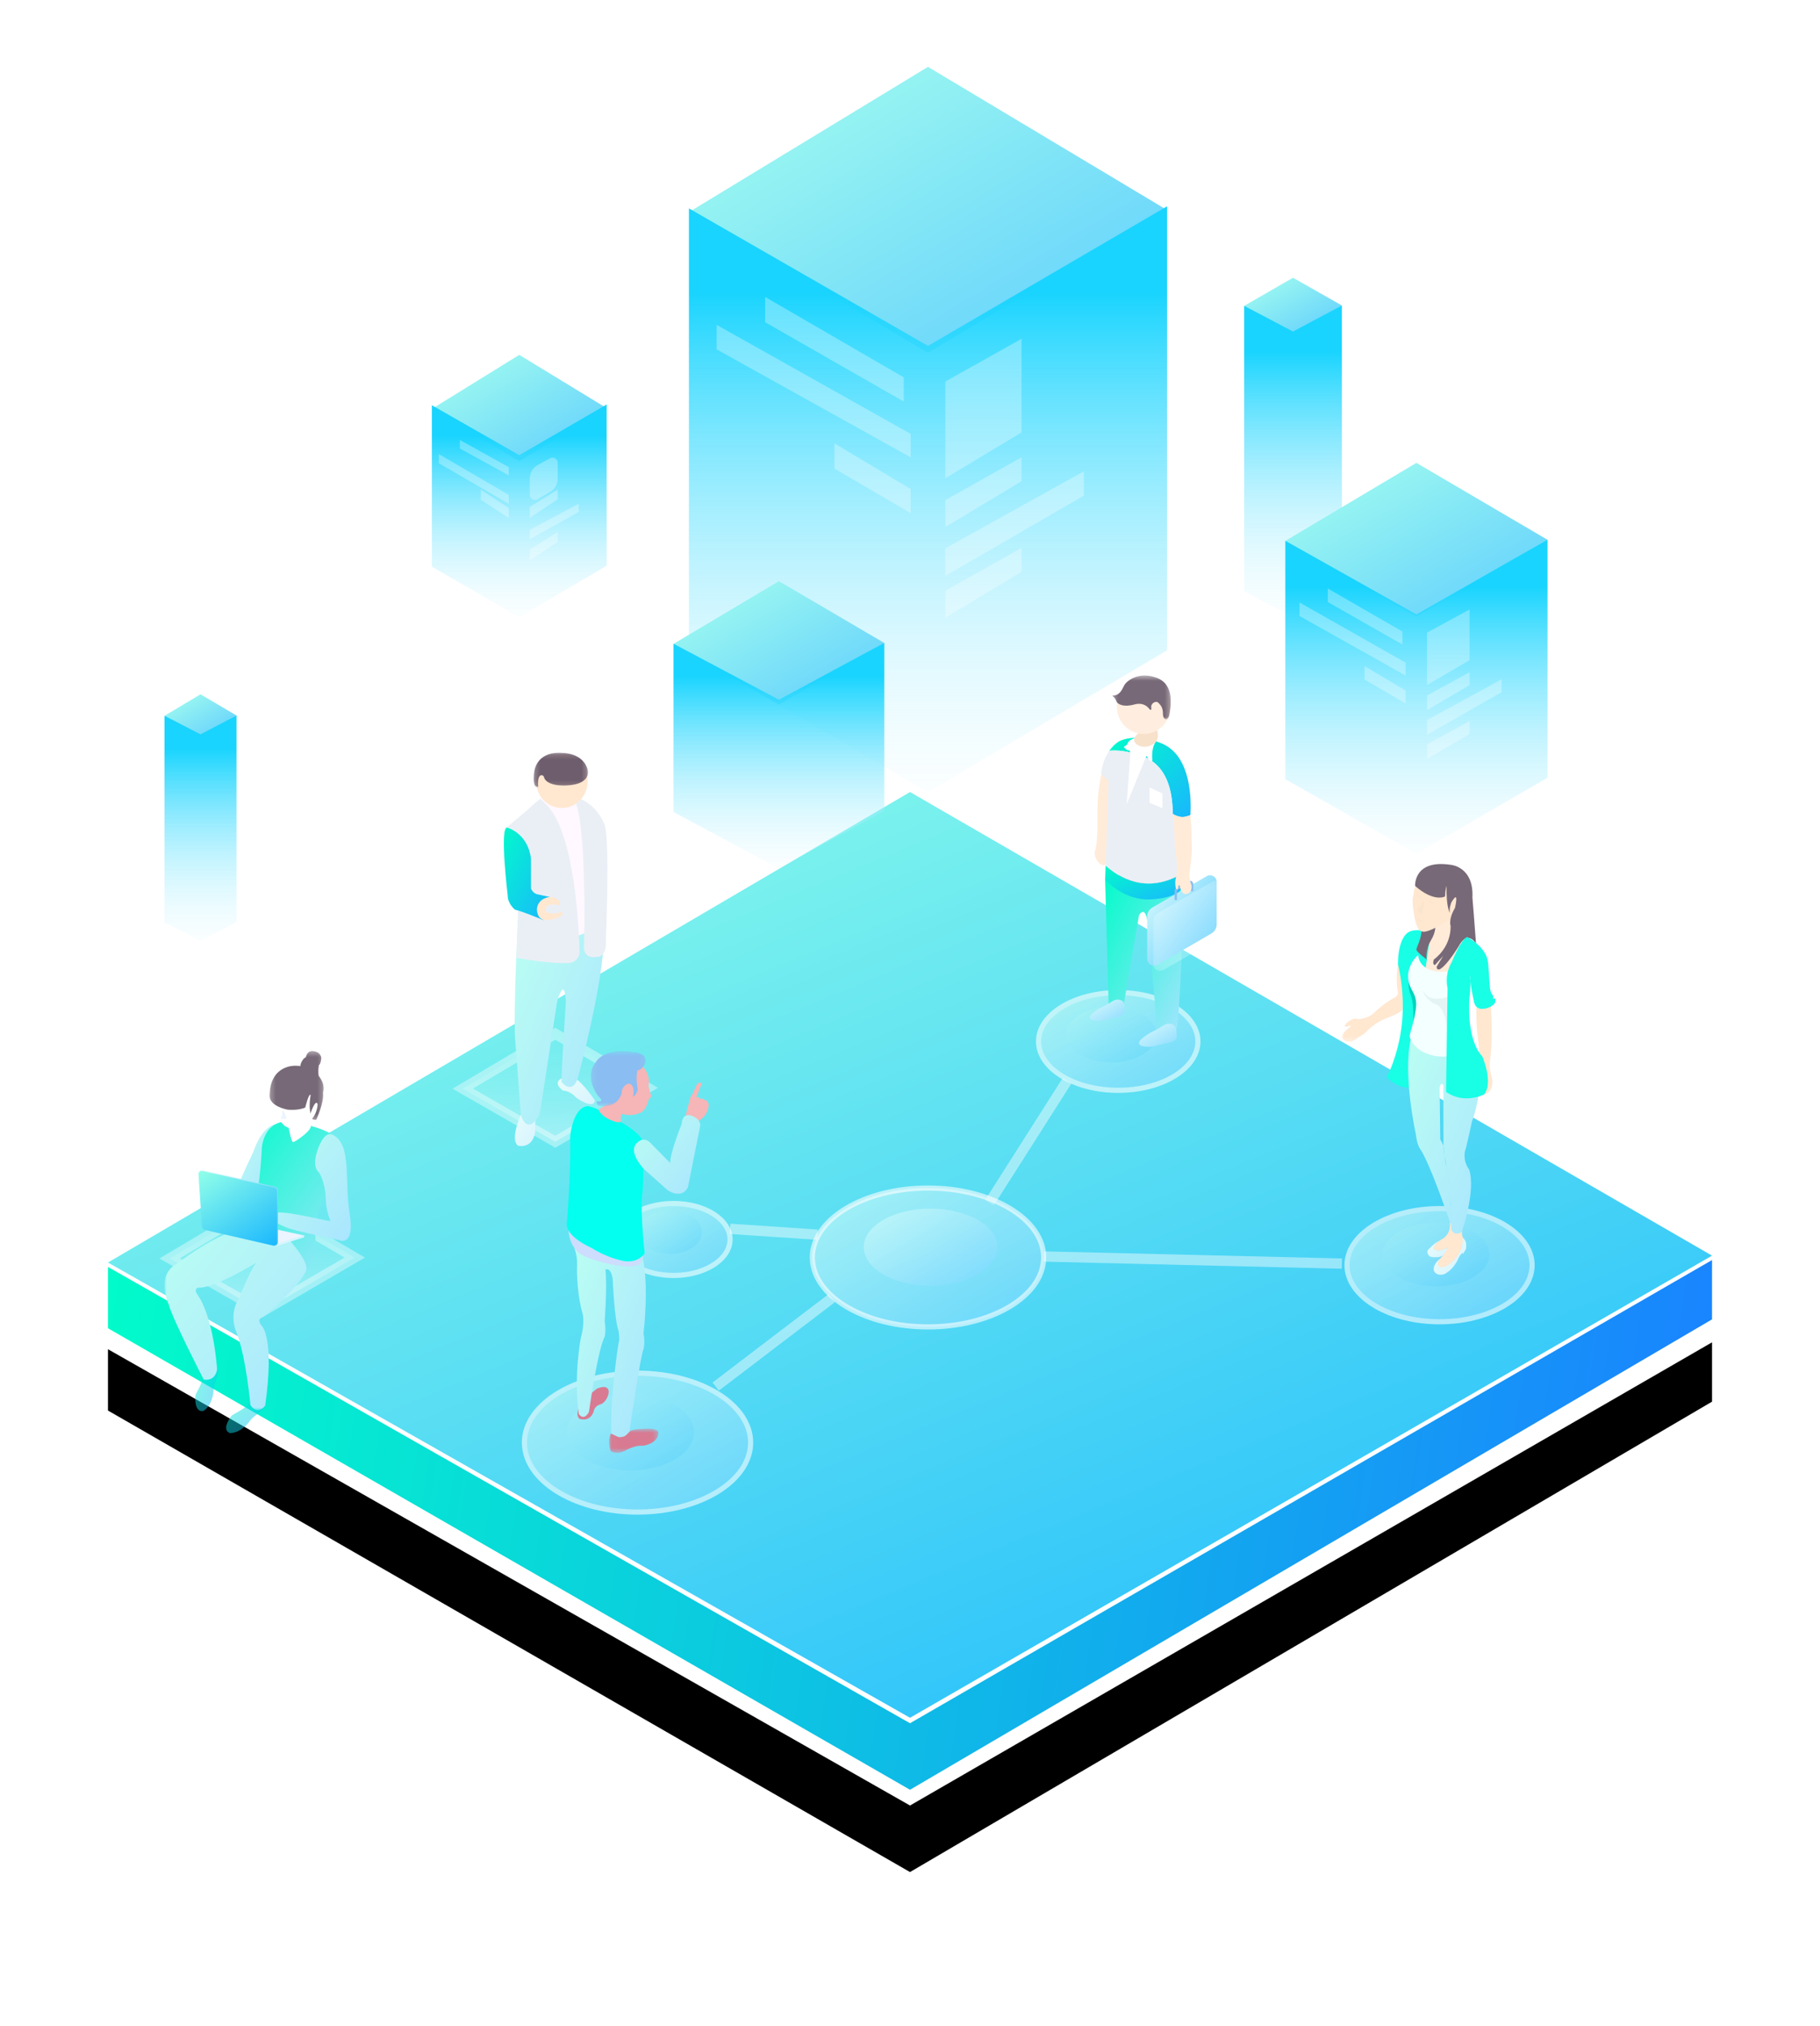 <?xml version="1.0" encoding="UTF-8"?>
<svg width="354px" height="394px" viewBox="0 0 354 394" version="1.1" xmlns="http://www.w3.org/2000/svg" xmlns:xlink="http://www.w3.org/1999/xlink">
    <!-- Generator: Sketch 46.2 (44496) - http://www.bohemiancoding.com/sketch -->
    <title>img-advertisers-3</title>
    <desc>Created with Sketch.</desc>
    <defs>
        <linearGradient x1="16.182%" y1="-9.748%" x2="96.945%" y2="102.715%" id="linearGradient-1">
            <stop stop-color="#91FFE9" offset="0%"></stop>
            <stop stop-color="#7BF2ED" offset="18.591%"></stop>
            <stop stop-color="#19B7FE" offset="100%"></stop>
            <stop stop-color="#19B7FE" offset="100%"></stop>
        </linearGradient>
        <linearGradient x1="50%" y1="0%" x2="50%" y2="100%" id="linearGradient-2">
            <stop stop-color="#BDFFF2" stop-opacity="0.043" offset="0%"></stop>
            <stop stop-color="#FFFFFF" offset="100%"></stop>
        </linearGradient>
        <linearGradient x1="0%" y1="0%" x2="100%" y2="5.088%" id="linearGradient-3">
            <stop stop-color="#02FBCA" offset="0%"></stop>
            <stop stop-color="#1985FE" offset="100%"></stop>
        </linearGradient>
        <polygon id="path-4" points="156.001 322.06 0 233.339 0 245.263 156.001 335 312 243.536 312 232"></polygon>
        <filter x="-14.1%" y="-27.2%" width="128.2%" height="185.4%" filterUnits="objectBoundingBox" id="filter-5">
            <feOffset dx="0" dy="16" in="SourceAlpha" result="shadowOffsetOuter1"></feOffset>
            <feGaussianBlur stdDeviation="12" in="shadowOffsetOuter1" result="shadowBlurOuter1"></feGaussianBlur>
            <feColorMatrix values="0 0 0 0 0.059   0 0 0 0 0.824   0 0 0 0 0.914  0 0 0 1 0" type="matrix" in="shadowBlurOuter1"></feColorMatrix>
        </filter>
        <linearGradient x1="0%" y1="0%" x2="100%" y2="100%" id="linearGradient-6">
            <stop stop-color="#DCFFF8" offset="0%"></stop>
            <stop stop-color="#78D5FF" offset="100%"></stop>
        </linearGradient>
        <filter x="-33.3%" y="-6.4%" width="166.7%" height="117.9%" filterUnits="objectBoundingBox" id="filter-7">
            <feOffset dx="0" dy="2" in="SourceAlpha" result="shadowOffsetOuter1"></feOffset>
            <feGaussianBlur stdDeviation="2" in="shadowOffsetOuter1" result="shadowBlurOuter1"></feGaussianBlur>
            <feColorMatrix values="0 0 0 0 0.133   0 0 0 0 0.765   0 0 0 0 0.839  0 0 0 0.157 0" type="matrix" in="shadowBlurOuter1" result="shadowMatrixOuter1"></feColorMatrix>
            <feMerge>
                <feMergeNode in="shadowMatrixOuter1"></feMergeNode>
                <feMergeNode in="SourceGraphic"></feMergeNode>
            </feMerge>
        </filter>
        <linearGradient x1="0%" y1="0%" x2="100%" y2="100%" id="linearGradient-8">
            <stop stop-color="#E9FFFB" offset="0%"></stop>
            <stop stop-color="#D6F2FF" offset="100%"></stop>
        </linearGradient>
        <linearGradient x1="0%" y1="0%" x2="100%" y2="100%" id="linearGradient-9">
            <stop stop-color="#BBFFF2" offset="0%"></stop>
            <stop stop-color="#A9E4FF" offset="100%"></stop>
        </linearGradient>
        <polygon id="path-10" points="0.198 0.165 10.764 0.165 10.764 6.831 0.198 6.831 0.198 0.165"></polygon>
        <linearGradient x1="0%" y1="0%" x2="100%" y2="100%" id="linearGradient-12">
            <stop stop-color="#02FBCA" offset="0%"></stop>
            <stop stop-color="#19B7FE" offset="100%"></stop>
        </linearGradient>
        <filter x="-23.3%" y="-6.2%" width="146.7%" height="117.5%" filterUnits="objectBoundingBox" id="filter-13">
            <feOffset dx="0" dy="2" in="SourceAlpha" result="shadowOffsetOuter1"></feOffset>
            <feGaussianBlur stdDeviation="2" in="shadowOffsetOuter1" result="shadowBlurOuter1"></feGaussianBlur>
            <feColorMatrix values="0 0 0 0 0.133   0 0 0 0 0.765   0 0 0 0 0.839  0 0 0 0.157 0" type="matrix" in="shadowBlurOuter1" result="shadowMatrixOuter1"></feColorMatrix>
            <feMerge>
                <feMergeNode in="shadowMatrixOuter1"></feMergeNode>
                <feMergeNode in="SourceGraphic"></feMergeNode>
            </feMerge>
        </filter>
        <polygon id="path-14" points="0 0.624 0 16.778 12.567 16.778 12.567 0.624 1.82664496e-20 0.624"></polygon>
        <path d="M0.594,0.219 C0.718,0.462 0.848,0.754 0.922,1.019 C0.954,1.724 1.03,2.399 1.112,2.955 L1.112,2.956 L1.112,2.958 C1.231,3.793 1.361,4.362 1.361,4.362 C1.492,4.76 1.607,5.236 1.708,5.76 C1.937,6.972 2.085,8.422 2.171,9.476 C2.209,9.956 2.241,10.441 2.27,10.922 L2.43,16.48 L2.43,16.483 C2.43,16.483 2.266,15.995 1.991,15.199 C1.828,6.303 0.768,3.908 0.768,3.908 L0.594,0.219 Z" id="path-16"></path>
        <filter x="-18.9%" y="-6.7%" width="137.8%" height="118.7%" filterUnits="objectBoundingBox" id="filter-18">
            <feOffset dx="0" dy="2" in="SourceAlpha" result="shadowOffsetOuter1"></feOffset>
            <feGaussianBlur stdDeviation="2" in="shadowOffsetOuter1" result="shadowBlurOuter1"></feGaussianBlur>
            <feColorMatrix values="0 0 0 0 0.133   0 0 0 0 0.765   0 0 0 0 0.839  0 0 0 0.4 0" type="matrix" in="shadowBlurOuter1" result="shadowMatrixOuter1"></feColorMatrix>
            <feMerge>
                <feMergeNode in="shadowMatrixOuter1"></feMergeNode>
                <feMergeNode in="SourceGraphic"></feMergeNode>
            </feMerge>
        </filter>
        <polygon id="path-19" points="0 36.057 0 0.357 28.794 0.357 28.794 36.057"></polygon>
        <linearGradient x1="0%" y1="0%" x2="100%" y2="100%" id="linearGradient-21">
            <stop stop-color="#02FBCA" offset="0%"></stop>
            <stop stop-color="#A9E4FF" offset="100%"></stop>
        </linearGradient>
        <polygon id="path-22" points="0.237 0.35 10.771 0.35 10.771 13.736 0.237 13.736 0.237 0.35"></polygon>
        <linearGradient x1="0%" y1="0%" x2="100%" y2="100%" id="linearGradient-24">
            <stop stop-color="#E8FFFB" offset="0%"></stop>
            <stop stop-color="#45C5FF" offset="100%"></stop>
        </linearGradient>
        <filter x="-26.7%" y="-6.2%" width="150.0%" height="117.3%" filterUnits="objectBoundingBox" id="filter-25">
            <feOffset dx="0" dy="2" in="SourceAlpha" result="shadowOffsetOuter1"></feOffset>
            <feGaussianBlur stdDeviation="2" in="shadowOffsetOuter1" result="shadowBlurOuter1"></feGaussianBlur>
            <feColorMatrix values="0 0 0 0 0.133   0 0 0 0 0.765   0 0 0 0 0.839  0 0 0 0.157 0" type="matrix" in="shadowBlurOuter1" result="shadowMatrixOuter1"></feColorMatrix>
            <feMerge>
                <feMergeNode in="shadowMatrixOuter1"></feMergeNode>
                <feMergeNode in="SourceGraphic"></feMergeNode>
            </feMerge>
        </filter>
        <path d="M5.465,0.712 C4.87,0.712 3.937,0.899 3.355,1.944 L0.311,10.157 C0.311,10.157 0.012,10.852 -7.97038234e-10,11.885 L2.7723069e-10,11.885 L2.7723069e-10,12.017 C0.009,12.76 0.17,13.661 0.685,14.599 C0.685,14.599 3.142,17.708 5.115,17.812 L5.277,13.73 L3.887,12.969 C3.887,12.969 2.98,11.831 3.728,10.418 L6.611,2.976 C6.611,2.976 6.682,2.767 6.682,2.439 L6.682,2.439 C6.682,2.015 6.564,1.394 6.023,0.77 C6.023,0.77 5.797,0.712 5.465,0.712 L5.464,0.712 L5.465,0.712 Z" id="path-26"></path>
        <polygon id="path-28" points="0.175 0.515 10.875 0.515 10.875 11.238 0.175 11.238 0.175 0.515"></polygon>
        <polygon id="path-30" points="0.038 5.424 9.63 5.424 9.63 0.718 0.038 0.718 0.038 5.424"></polygon>
        <linearGradient x1="0%" y1="0%" x2="100%" y2="100%" id="linearGradient-32">
            <stop stop-color="#A6FFED" offset="0%"></stop>
            <stop stop-color="#5FCDFF" offset="100%"></stop>
        </linearGradient>
        <linearGradient x1="50%" y1="113.536%" x2="50%" y2="14.849%" id="linearGradient-33">
            <stop stop-color="#FFFFFF" stop-opacity="0" offset="0%"></stop>
            <stop stop-color="#19D4FE" offset="100%"></stop>
        </linearGradient>
        <filter x="-25.0%" y="-6.7%" width="150.0%" height="118.7%" filterUnits="objectBoundingBox" id="filter-34">
            <feOffset dx="0" dy="2" in="SourceAlpha" result="shadowOffsetOuter1"></feOffset>
            <feGaussianBlur stdDeviation="2" in="shadowOffsetOuter1" result="shadowBlurOuter1"></feGaussianBlur>
            <feColorMatrix values="0 0 0 0 0.133   0 0 0 0 0.765   0 0 0 0 0.839  0 0 0 0.157 0" type="matrix" in="shadowBlurOuter1" result="shadowMatrixOuter1"></feColorMatrix>
            <feMerge>
                <feMergeNode in="shadowMatrixOuter1"></feMergeNode>
                <feMergeNode in="SourceGraphic"></feMergeNode>
            </feMerge>
        </filter>
        <path d="M12.702,30.835 C13.291,30.835 13.884,30.555 14.338,29.716 C14.338,29.716 16.382,4.063 14.338,0.513 C14.338,0.513 14.305,0.507 14.244,0.501 C9.539,2.873 5.603,1.819 2.909,0.258 C1.849,0.429 0.923,0.693 0.254,1.086 L0.936,25.364 C0.936,25.364 2.751,26.966 3.888,25.364 L6.842,8.071 C6.842,8.071 7.864,6.124 8.431,8.874 L10.363,29.716 C10.363,29.716 11.524,30.835 12.702,30.835 L12.702,30.835 L12.702,30.835 Z" id="path-35"></path>
        <linearGradient x1="0%" y1="0%" x2="100%" y2="100%" id="linearGradient-37">
            <stop stop-color="#E9FFFB" offset="0%"></stop>
            <stop stop-color="#8ADBFF" offset="100%"></stop>
        </linearGradient>
        <path d="M14.333,15.918 C14.631,15.918 14.947,15.869 15.269,15.745 C15.483,15.663 15.674,15.579 15.844,15.497 C16.029,12.277 15.92,4.391 10.726,1.774 C10.726,1.774 8.135,0.468 5.228,0.468 C4.189,0.468 3.109,0.635 2.093,1.087 C2.093,1.087 1.052,1.593 0.071,2.99 C1.41,2.841 3.439,2.952 6.295,3.95 C12.202,6.011 12.316,12.652 12.428,15.288 C12.428,15.288 13.263,15.918 14.333,15.918 L14.333,15.918 L14.333,15.918 Z" id="path-38"></path>
        <polygon id="path-40" points="0.266 0.467 11.672 0.467 11.672 8.979 0.266 8.979 0.266 0.467"></polygon>
        <polygon id="path-42" points="13.634 0.322 13.634 17.914 0.119 17.914 0.119 0.322"></polygon>
    </defs>
    <g id="Symbols" stroke="none" stroke-width="1" fill="none" fill-rule="evenodd">
        <g id="img-advertisers-3">
            <g id="Group-30-Copy" transform="translate(21, 13)">
                <polygon id="Fill-1" fill="url(#linearGradient-1)" points="156.001 141 0 232.483 156.001 321 312 231.147"></polygon>
                <path d="M119,256 L140,240" id="Line-2" stroke="#FFFFFF" stroke-width="2" opacity="0.438" stroke-linecap="square"></path>
                <path d="M183,231.333 L239,232.667" id="Line-2-Copy" stroke="#FFFFFF" stroke-width="2" opacity="0.438" stroke-linecap="square"></path>
                <path d="M172,220 L186,198" id="Line-2-Copy-2" stroke="#FFFFFF" stroke-width="2" opacity="0.438" stroke-linecap="square"></path>
                <path d="M137,227 L122,226" id="Line-2-Copy-3" stroke="#FFFFFF" stroke-width="2" opacity="0.438" stroke-linecap="square"></path>
                <polygon id="Fill-1-Copy-5" stroke="#FFFFFF" stroke-width="2" fill="url(#linearGradient-2)" opacity="0.389" points="87 188 69 198.673 87 209 105 198.517"></polygon>
                <polygon id="Fill-1-Copy-6" stroke="#FFFFFF" stroke-width="2" fill="url(#linearGradient-2)" opacity="0.389" points="30 221 12 231.673 30 242 48 231.517"></polygon>
                <g id="Fill-3">
                    <use fill="black" fill-opacity="1" filter="url(#filter-5)" xlink:href="#path-4"></use>
                    <use fill="url(#linearGradient-3)" fill-rule="evenodd" xlink:href="#path-4"></use>
                </g>
                <path d="M159.5,218 C147.074,218 137,224.044 137,231.5 C137,231.843 137.029,232.182 137.071,232.519 C137.94,239.499 147.646,245 159.5,245 C171.355,245 181.061,239.499 181.93,232.519 C181.972,232.182 182,231.843 182,231.5 C182,224.044 171.927,218 159.5,218" id="Fill-6-Copy-3" stroke="#FFFFFF" fill="url(#linearGradient-6)" opacity="0.59"></path>
                <path d="M160,222 C152.82,222 147,225.358 147,229.5 C147,229.691 147.017,229.879 147.041,230.066 C147.543,233.944 153.151,237 160,237 C166.849,237 172.457,233.944 172.959,230.066 C172.984,229.879 173,229.691 173,229.5 C173,225.358 167.18,222 160,222" id="Fill-6-Copy-4" fill="url(#linearGradient-6)" opacity="0.59"></path>
                <g id="Group-29" transform="translate(241, 222)" fill="url(#linearGradient-6)" opacity="0.59">
                    <path d="M18,0 C8.059,0 0,4.925 0,11 C0,11.28 0.023,11.556 0.057,11.83 C0.752,17.517 8.517,22 18,22 C27.484,22 35.249,17.517 35.944,11.83 C35.977,11.556 36,11.28 36,11 C36,4.925 27.941,0 18,0" id="Fill-6-Copy-5" stroke="#FFFFFF"></path>
                    <path d="M17.308,2.75 C11.573,2.75 6.923,5.52 6.923,8.938 C6.923,9.095 6.936,9.25 6.956,9.405 C7.357,12.604 11.837,15.125 17.308,15.125 C22.779,15.125 27.259,12.604 27.66,9.405 C27.679,9.25 27.692,9.095 27.692,8.938 C27.692,5.52 23.043,2.75 17.308,2.75" id="Fill-6-Copy-6"></path>
                </g>
                <g id="Group-29-Copy-3" transform="translate(99, 221)" fill="url(#linearGradient-6)" opacity="0.59">
                    <path d="M11,0 C4.925,0 0,3.134 0,7 C0,7.178 0.014,7.354 0.035,7.528 C0.459,11.147 5.205,14 11,14 C16.796,14 21.541,11.147 21.966,7.528 C21.986,7.354 22,7.178 22,7 C22,3.134 17.075,0 11,0" id="Fill-6-Copy-5" stroke="#FFFFFF"></path>
                    <path d="M10.313,1.4 C6.895,1.4 4.125,3.28 4.125,5.6 C4.125,5.707 4.133,5.812 4.144,5.917 C4.383,8.088 7.053,9.8 10.313,9.8 C13.573,9.8 16.242,8.088 16.481,5.917 C16.492,5.812 16.5,5.707 16.5,5.6 C16.5,3.28 13.73,1.4 10.313,1.4" id="Fill-6-Copy-6"></path>
                </g>
                <g id="Group-29-Copy-2" transform="translate(181, 180)" fill="url(#linearGradient-6)" opacity="0.59">
                    <path d="M15.5,0 C6.94,0 0,4.253 0,9.5 C0,9.742 0.02,9.98 0.049,10.217 C0.647,15.129 7.334,19 15.5,19 C23.666,19 30.353,15.129 30.952,10.217 C30.98,9.98 31,9.742 31,9.5 C31,4.253 24.061,0 15.5,0" id="Fill-6-Copy-5" stroke="#FFFFFF"></path>
                    <path d="M14.152,2.714 C9.314,2.714 5.391,5.145 5.391,8.143 C5.391,8.281 5.403,8.417 5.419,8.553 C5.757,11.359 9.537,13.571 14.152,13.571 C18.768,13.571 22.547,11.359 22.886,8.553 C22.902,8.417 22.913,8.281 22.913,8.143 C22.913,5.145 18.991,2.714 14.152,2.714" id="Fill-6-Copy-6"></path>
                </g>
                <g id="Group-29-Copy" transform="translate(81, 254)" fill="url(#linearGradient-6)" opacity="0.59">
                    <path d="M22,0 C9.85,0 0,6.044 0,13.5 C0,13.843 0.028,14.182 0.069,14.519 C0.919,21.499 10.409,27 22,27 C33.591,27 43.082,21.499 43.931,14.519 C43.972,14.182 44,13.843 44,13.5 C44,6.044 34.151,0 22,0" id="Fill-6-Copy-5" stroke="#FFFFFF"></path>
                    <path d="M20.625,4.05 C13.791,4.05 8.25,7.374 8.25,11.475 C8.25,11.664 8.266,11.85 8.289,12.035 C8.767,15.874 14.105,18.9 20.625,18.9 C27.145,18.9 32.483,15.874 32.961,12.035 C32.984,11.85 33,11.664 33,11.475 C33,7.374 27.46,4.05 20.625,4.05" id="Fill-6-Copy-6"></path>
                </g>
                <g id="Page-1" filter="url(#filter-7)" transform="translate(77, 131)">
                    <g id="Group-5" transform="translate(1.4, 63.032)" fill="url(#linearGradient-8)">
                        <path d="M2.182,7.128 C2.182,7.128 -0.363,12.348 1.333,13.721 C1.333,13.721 4.162,14.545 4.726,10.974 C4.726,10.974 4.443,8.501 5.293,7.128 C5.293,7.128 4.726,5.48 2.182,7.128" id="Fill-1"></path>
                        <path d="M10.099,3.009 C10.099,3.009 11.513,3.009 12.643,4.382 C12.643,4.382 16.037,6.853 16.32,4.932 C16.32,4.932 13.21,0.262 11.513,0.262 C9.817,0.262 7.837,1.359 10.099,3.009" id="Fill-3"></path>
                    </g>
                    <path d="M2.733,32.803 C2.733,32.803 1.884,50.11 2.169,55.604 L2.169,55.604 L3.298,70.711 C3.298,70.711 4.43,75.105 6.975,70.711 L6.975,70.711 L10.367,48.736 C10.367,48.736 11.782,43.516 12.064,48.736 L12.064,48.736 C12.064,48.736 11.217,61.645 11.217,64.391 L11.217,64.391 C11.217,64.391 13.196,66.865 14.326,63.844 L14.326,63.844 C14.326,63.844 20.265,42.143 19.417,33.628 L19.417,33.628 C19.417,33.628 12.839,31.406 7.717,31.406 L7.717,31.406 C5.636,31.406 3.795,31.773 2.733,32.803" id="Fill-6" fill="url(#linearGradient-9)"></path>
                    <g id="Group-19" transform="translate(0, 0.193)">
                        <path d="M6.205,11.133 C6.205,11.133 6.693,4.869 15.174,10.363 C15.174,10.363 18.003,10.637 16.871,34.259 C16.871,34.259 15.457,37.006 8.672,35.359 L6.205,11.133 Z" id="Fill-8" fill="#FFF8FF"></path>
                        <path d="M7.116,9.127 C7.116,9.127 6.269,9.675 4.712,11.187 L0.472,14.757 C0.472,14.757 2.733,23.273 2.733,32.612 L2.451,40.027 C2.451,40.027 8.729,41.275 12.66,41.042 C13.842,40.974 14.75,40.006 14.719,38.856 C14.561,32.995 13.62,14.986 7.963,9.95 L7.116,9.127 Z" id="Fill-10" fill="#EAEFF6"></path>
                        <path d="M13.054,8.576 C13.054,8.576 16.165,7.754 15.599,38.241 C15.599,38.241 15.599,40.165 17.861,39.89 C17.861,39.89 20.124,40.165 19.841,36.594 C19.841,36.594 20.688,16.818 19.558,14.071 C18.427,11.323 16.165,9.126 13.054,8.576" id="Fill-12" fill="#EAEFF6"></path>
                        <path d="M16.306,5.693 C16.306,8.576 14.058,10.911 11.285,10.911 C8.511,10.911 6.263,8.576 6.263,5.693 C6.263,2.81 8.511,0.473 11.285,0.473 C14.058,0.473 16.306,2.81 16.306,5.693" id="Fill-14" fill="#FFE7D0"></path>
                        <g id="Group-18" transform="translate(5.6, 0)">
                            <mask id="mask-11" fill="white">
                                <use xlink:href="#path-10"></use>
                            </mask>
                            <g id="Clip-17"></g>
                            <path d="M10.706,3.495 C10.706,3.495 11.553,6.242 6.747,6.516 C3.246,6.717 2.312,5.477 2.217,4.936 C2.152,4.572 1.689,4.396 1.419,4.658 C1.161,4.908 0.971,5.496 1.093,6.792 C1.093,6.792 -0.039,7.34 0.243,4.319 C0.527,1.298 2.789,-0.075 5.899,0.199 C5.899,0.199 9.858,0.199 10.706,3.495" id="Fill-16" fill="#6E5D6D" mask="url(#mask-11)"></path>
                        </g>
                    </g>
                    <g id="Group-22" transform="translate(0, 14.626)" fill="url(#linearGradient-12)">
                        <path d="M0.755,13.508 C0.755,15.156 2.169,16.255 2.169,16.255 L2.169,16.255 C3.375,16.49 6.849,17.926 7.839,18.34 L7.839,18.34 C7.196,18.003 6.975,17.355 6.975,17.355 L6.975,17.355 C6.126,14.332 8.953,13.783 8.953,13.783 L8.953,13.783 L6.409,13.235 C5.562,12.96 5.278,12.135 5.278,12.135 L5.278,12.135 L5.278,6.366 C4.712,1.422 0.755,0.324 0.755,0.324 L0.755,0.324 C0.706,0.3 0.661,0.289 0.617,0.289 L0.617,0.289 C-0.847,0.29 0.755,13.508 0.755,13.508 M8.106,18.453 C8.106,18.453 8.009,18.411 7.839,18.34 L7.839,18.34 C7.921,18.383 8.009,18.422 8.106,18.453" id="Fill-20"></path>
                    </g>
                    <path d="M10.933,30.057 C10.933,30.057 7.822,29.234 8.105,31.156 C8.105,31.156 8.954,31.98 10.933,31.43 C10.933,31.156 12.065,31.43 10.933,32.256 C10.933,32.256 7.54,33.903 6.693,31.98 C5.843,30.057 7.257,28.409 9.236,28.409 C9.236,28.409 11.216,28.684 10.933,30.057" id="Fill-23" fill="#FFE7D0"></path>
                    <path d="M8.389,29.782 C6.975,30.881 8.389,31.705 8.389,31.705 L8.389,31.705 L19.417,31.431 L19.417,29.782 L8.389,29.782 Z" id="Fill-25"></path>
                </g>
                <g id="Page-1" filter="url(#filter-13)" transform="translate(240, 153)">
                    <path d="M20.985,69.744 C20.985,69.744 21.418,71.892 19.385,72.988 C19.385,72.988 17.351,74.127 17.957,74.872 C17.957,74.872 18.314,75.873 20.841,74.467 C21.11,74.317 21.348,74.113 21.538,73.87 C21.958,73.33 22.604,72.291 22.457,71.146 C22.457,71.146 22.845,69.218 20.985,69.744" id="Fill-1" fill="#FFE7D0"></path>
                    <path d="M18.803,73.366 C18.803,73.366 17.915,73.941 17.865,74.696 C17.865,74.696 17.979,75.337 19.179,75.157 C19.179,75.157 20.484,74.724 20.841,74.466 L20.841,74.673 C20.841,74.673 20.225,76.291 18.737,76.425 C18.737,76.425 17.252,76.598 16.923,76.136 C16.923,76.136 16.25,75.328 16.95,74.824 C16.95,74.824 18.172,73.549 18.803,73.366" id="Fill-3" fill="url(#linearGradient-8)"></path>
                    <path d="M23.425,70.114 C23.425,70.114 23.264,71.808 23.425,72.319 C23.425,72.319 23.768,72.922 23.425,74.081 C23.425,74.081 23.221,75.754 21.708,77.191 C21.708,77.191 20.653,78.769 19.005,78.723 C19.005,78.723 18.116,78.756 18.668,77.395 C18.732,77.233 18.898,77.021 19.005,76.822 C19.005,76.822 21.388,74.778 21.067,71.436 C21.067,71.436 22.026,68.561 23.425,70.114" id="Fill-5" fill="#FFE7D0"></path>
                    <g id="Group-9" transform="translate(0, 17.766)">
                        <mask id="mask-15" fill="white">
                            <use xlink:href="#path-14"></use>
                        </mask>
                        <g id="Clip-8"></g>
                        <path d="M10.913,1.688 C10.913,1.688 10.373,4.581 10.913,7.201 C10.913,7.201 10.954,7.77 10.4,8.128 C10.4,8.128 8.361,9.085 6.057,11.359 C5.934,11.482 5.339,11.844 5.176,11.906 C4.622,12.121 3.588,12.492 3.233,12.372 L2.479,12.31 C2.479,12.31 1.175,12.623 0.588,13.569 C0.588,13.569 0.41,14.202 1.522,13.659 C1.635,13.605 1.848,13.713 1.748,13.789 C1.303,14.121 0.402,14.827 0.069,15.511 C-0.101,15.858 0.055,16.281 0.392,16.462 L0.58,16.563 C1.17,16.88 1.886,16.845 2.444,16.474 L4.413,15.16 C4.464,15.117 4.511,15.077 4.562,15.032 C4.899,14.661 6.571,12.921 9.039,12.059 C9.039,12.059 11.911,11.139 12.567,9.659 L12.567,0.624 L10.913,1.688 Z" id="Fill-7" fill="#FFE7D0" mask="url(#mask-15)"></path>
                    </g>
                    <path d="M28.793,25.753 C28.793,25.753 29.561,32.368 28.793,38.444 C28.793,38.444 28.553,39.301 29.134,41.404 C29.134,41.404 29.716,43.435 28.409,44.484 C28.409,44.484 26.486,45.461 26.255,44.484 C26.255,44.484 25.871,41.871 26.255,40.392 C26.255,40.392 27.178,38.486 26.486,34.103 C26.486,34.103 25.793,29.175 26.409,25.437 L28.793,25.753 Z" id="Fill-10" fill="#FFE7D0"></path>
                    <polygon id="Fill-12" fill="#FFEBD8" points="21.883 7.965 24.1 15.07 24.1 19.134 22.147 22.896 13.241 20.925 12.568 16.296 17.155 13.627 17.156 7.557"></polygon>
                    <path d="M17.275,13.387 C17.275,13.387 14.504,12.285 12.882,13.293 C12.882,13.293 10.913,14.336 10.913,19.482 C10.913,19.482 12.689,26.075 11.356,33.32 C11.356,33.32 10.567,38.014 8.694,41.462 C8.694,41.462 10.815,43.611 12.983,43.459 L17.275,13.387 Z" id="Fill-14" fill="#18FFE6"></path>
                    <path d="M18.145,11.832 C18.145,11.832 18.434,13.013 17.318,14.856 C16.202,16.697 16.491,18.541 16.491,18.541 C16.491,18.541 14.547,17.116 14.507,16.656 C14.465,16.195 15.663,14.352 15.499,12.3 C15.333,10.249 16.574,10.612 16.739,10.451 C16.905,10.289 18.145,11.832 18.145,11.832" id="Fill-16" fill="#776977"></path>
                    <path d="M15.036,2.604 C15.036,2.604 13.951,4.551 13.901,6.201 C13.901,6.201 13.534,6.866 14.007,9.543 C14.007,9.543 14.195,11.434 14.861,12.553 C15.056,12.88 15.388,13.093 15.76,13.154 C16.644,13.297 18.573,12.249 20.167,11.258 C20.167,11.258 22.795,9.878 23.911,9.085 C23.911,9.085 25.442,1.755 19.771,2.104 L15.036,2.604 Z" id="Fill-18" fill="#FFE7D0"></path>
                    <path d="M16.859,7.15 C16.859,7.15 17.519,7.147 18.178,7.965" id="Fill-20" fill="#FAE4CC"></path>
                    <path d="M16.022,11.255 C16.022,11.255 15.336,11.349 14.671,10.572" id="Fill-22" fill="#FAE4CC"></path>
                    <path d="M14.247,6.072 C14.247,6.072 14.929,5.949 15.623,6.701" id="Fill-24" fill="#FAE4CC"></path>
                    <path d="M15.994,7.262 C15.994,7.262 15.435,8.035 14.873,8.546 C14.635,8.76 14.638,9.146 14.9,9.331 C15.145,9.508 15.429,9.551 15.552,9.877 C15.552,9.877 15.994,7.544 15.994,7.262" id="Fill-26" fill="#FAE4CC"></path>
                    <path d="M13.005,22.895 C13.005,22.895 13.072,23.261 13.397,24.017 C13.557,24.391 13.797,24.859 14.094,25.433 C14.742,26.695 14.304,29.245 13.884,30.759 C13.884,30.759 14.13,27.224 13.343,25.34 C13.343,25.34 12.882,24.218 13.005,22.895" id="Fill-28" fill="#00D4BC"></path>
                    <path d="M24.646,34.544 C24.646,34.544 28.918,39.914 25.27,50.189 C25.27,50.189 24.381,54.515 23.936,55.868 C23.936,55.868 23.491,57.67 24.737,59.382 C24.737,59.382 26.249,62.627 23.312,71.549 C23.312,71.549 21.89,72.542 21.267,71.01 C21.267,71.01 21.355,61.726 20.199,58.209 C20.199,58.209 19.665,55.868 19.754,53.705 L19.744,43.001 C19.744,43.001 19.258,42.178 19.011,43.468 L19.14,53.547 C19.14,53.547 19.748,54.515 19.813,55.129 C19.833,55.311 19.937,56.59 19.948,56.804 C19.948,56.804 20.099,57.315 20.527,59.511 C20.955,61.705 21.106,64.76 21.106,64.76 L21.269,70.331 C21.269,70.331 17.175,58.133 15.137,55.256 C15.137,55.256 14.628,54.592 14.372,52.454 C14.372,52.454 11.787,40.838 13.426,33.908 L24.646,34.544 Z" id="Fill-30" fill="url(#linearGradient-9)"></path>
                    <path d="M20.365,4.26 C20.365,4.26 20.119,4.91 20.069,6.309 C20.069,6.309 17.949,7.508 14.25,4.26 C14.25,4.26 13.905,-0.985 21.253,0.165 C21.253,0.165 25.692,0.547 25.395,6.525 C25.395,6.525 25.89,12.502 26.087,15.4 C26.087,15.4 25.395,14.451 24.607,14.352 C23.818,14.252 23.078,15.4 23.078,15.4 C23.078,15.4 20.662,19.547 19.083,20.446 C19.083,20.446 18.393,20.746 18.442,19.946 L19.724,17.848 L18.097,19.647 C18.097,19.647 17.505,19.597 17.9,18.548 C17.9,18.548 21.204,16.349 21.155,12.053 C21.155,12.053 20.662,10.806 21.993,8.557 C21.993,8.557 22.93,4.71 21.302,7.458 C21.302,7.458 20.811,8.62 21.007,9.506 C21.007,9.506 20.27,8.46 20.365,4.26" id="Fill-33" fill="#776977"></path>
                    <path d="M23.516,72.764 C23.516,72.764 23.764,75.204 21.594,77.24 C20.477,78.29 19.707,78.463 19.224,78.384 C18.833,78.32 18.582,77.935 18.697,77.422 L19.004,76.821 C19.004,76.821 17.644,77.823 17.895,79.055 C17.895,79.055 18.222,80.158 19.814,79.775 C19.814,79.775 21.341,79.233 22.489,77.079 C22.489,77.079 22.815,76.105 23.485,75.573 L23.549,75.841 L24.136,74.857 C24.136,74.857 24.33,73.672 23.961,73.185 C23.961,73.185 23.516,72.41 23.516,72.764" id="Fill-35" fill="url(#linearGradient-8)"></path>
                    <g id="Group-39" transform="translate(18.87, 53.848)">
                        <mask id="mask-17" fill="white">
                            <use xlink:href="#path-16"></use>
                        </mask>
                        <g id="Clip-38"></g>
                        <path d="M0.594,0.219 C0.718,0.462 0.848,0.754 0.922,1.019 C0.954,1.724 1.03,2.399 1.112,2.955 L1.112,2.956 L1.112,2.958 C1.231,3.793 1.361,4.362 1.361,4.362 C1.492,4.76 1.607,5.236 1.708,5.76 C1.937,6.972 2.085,8.422 2.171,9.476 C2.209,9.956 2.241,10.441 2.27,10.922 L2.43,16.48 L2.43,16.483 C2.43,16.483 2.266,15.995 1.991,15.199 C1.828,6.303 0.768,3.908 0.768,3.908 C0.542,2.583 0.565,0.976 0.594,0.219" id="Fill-37" mask="url(#mask-17)"></path>
                    </g>
                    <path d="M14.84,17.661 C14.84,17.661 14.791,20.927 19.518,20.964 C19.518,20.964 21.111,20.334 21.166,22.616 C21.222,24.899 22.816,37.037 22.816,37.037 C22.816,37.037 19.682,37.929 16.989,37.037 C14.297,36.146 13.361,34.365 13.195,33.586 C13.085,33.062 14.284,30.211 14.461,27.547 C14.547,26.243 14.073,25.255 13.604,24.419 C11.438,20.558 14.84,17.661 14.84,17.661" id="Fill-40" fill="#F4FFFF"></path>
                    <path d="M15.868,24.643 C15.868,24.643 16.505,26.83 19.84,26.035 C19.84,26.035 20.537,26.046 20.537,25.512 L20.429,35.178 C20.429,35.178 21.116,27.923 17.879,27.128 C17.879,27.128 15.769,25.836 15.868,24.643" id="Fill-42" fill="#E4F4F4"></path>
                    <path d="M24.355,14.18 C24.355,14.18 28.135,16.082 28.431,19.179 C28.727,22.277 28.695,23.921 28.941,24.77 C29.188,25.619 29.583,25.32 29.385,26.268 C29.385,26.268 30.125,25.669 29.778,27.018 C29.778,27.018 29.033,28.166 27.114,28.166 C27.114,28.166 25.786,28.166 25.636,26.417 C25.636,26.417 24.798,22.871 24.996,21.573 C24.996,21.573 25.095,24.569 24.798,26.069 C24.798,26.069 24.108,34.011 27.313,37.408 C27.313,37.408 29.533,42.502 27.658,44.803 C27.658,44.803 23.813,46.8 20.261,44.302 L20.558,24.12 C20.558,24.12 19.866,21.573 21.396,19.025 C21.396,19.025 23.073,14.778 24.355,14.18" id="Fill-44" fill="#18FFE6"></path>
                </g>
                <g id="Page-1" filter="url(#filter-18)" transform="translate(11, 189)">
                    <g id="Group-3" transform="translate(5.481, 60.783)" fill="url(#linearGradient-12)" opacity="0.5">
                        <path d="M2.154,2.162 C2.123,3.634 1.029,5.482 0.662,6.193 L0.662,6.193 C0.569,6.376 0.511,6.577 0.506,6.781 L0.506,6.781 C0.402,10.219 2.134,9.532 2.134,9.532 L2.134,9.532 C3.859,8.378 4.048,5.767 4.048,5.767 L4.048,5.767 C4.017,4.781 4.626,3.402 4.626,3.402 L4.626,3.402 C4.872,2.89 4.961,1.678 4.961,1.678 L4.961,1.678 C4.946,0.504 3.962,0.378 3.962,0.378 L3.962,0.378 C3.862,0.362 3.766,0.355 3.677,0.355 L3.677,0.355 C2.262,0.355 2.154,2.162 2.154,2.162" id="Fill-1"></path>
                    </g>
                    <path d="M16.799,68.479 C15.968,69.696 14.044,70.655 13.347,71.053 L13.347,71.053 C13.168,71.154 13.013,71.291 12.895,71.459 L12.895,71.459 C10.933,74.29 12.761,74.65 12.761,74.65 L12.761,74.65 C14.838,74.618 16.423,72.53 16.423,72.53 L16.423,72.53 C16.934,71.685 18.197,70.859 18.197,70.859 L18.197,70.859 C18.682,70.561 19.42,69.595 19.42,69.595 L19.42,69.595 C20.049,68.602 19.291,67.961 19.291,67.961 L19.291,67.961 C18.966,67.672 18.645,67.565 18.347,67.565 L18.347,67.565 C17.476,67.565 16.799,68.479 16.799,68.479" id="Fill-4" fill="url(#linearGradient-12)" opacity="0.5"></path>
                    <g id="Group-11" transform="translate(0, 13.882)">
                        <g id="Group-8" transform="translate(0, 20.256)">
                            <mask id="mask-20" fill="white">
                                <use xlink:href="#path-19"></use>
                            </mask>
                            <g id="Clip-7"></g>
                            <path d="M28.532,2.817 C28.532,2.817 29.613,5.419 27.378,9.299 C25.316,12.88 19.955,17.536 18.811,18.106 C17.913,18.553 18.927,19.682 18.927,19.682 C18.927,19.682 21.442,21.96 19.586,35.134 C19.586,35.134 18.206,37.256 16.71,35.065 C16.71,35.065 15.864,25.558 13.934,20.754 C13.934,20.754 12.399,17.446 14.564,14.172 C14.564,14.172 16.452,9.21 17.836,7.385 C17.836,7.385 9.581,12.48 6.527,12.224 C6.527,12.224 5.565,12.433 6.44,13.64 C6.44,13.64 9.344,17.189 10.232,28.109 C10.232,28.109 9.98,30.49 7.623,30.098 C7.623,30.098 1.474,18.191 0.827,15.53 C0.827,15.53 -1.966,9.642 2.707,7.388 C2.707,7.388 7.761,3.345 12.747,1.487 C14.473,0.844 15.971,0.729 17.724,0.485 C17.724,0.485 24.543,-0.463 28.532,2.817" id="Fill-6" fill="url(#linearGradient-9)" mask="url(#mask-20)"></path>
                        </g>
                        <path d="M22.364,0.662 C22.364,0.662 19.403,-0.017 17.246,6.123 C17.246,6.123 14.469,11.964 13.807,13.918 C13.807,13.918 17.721,14.816 18.483,12.2 L22.364,0.662 Z" id="Fill-9" fill="url(#linearGradient-9)"></path>
                    </g>
                    <g id="Group-14" transform="translate(13.704, 13.882)" fill="url(#linearGradient-21)">
                        <path d="M5.235,5.09 C5.235,5.09 4.984,12.378 3.793,16.416 L3.793,16.416 C2.604,20.452 0.482,21.253 0.482,21.253 L0.482,21.253 C0.482,21.253 7.327,19.285 10.964,23.658 L10.964,23.658 C14.603,28.032 14.041,29.061 13.523,29.906 L13.523,29.906 C13.523,29.906 15.998,27.322 15.628,21.511 L15.628,21.511 C15.628,21.511 15.752,16.625 18.189,13.543 L18.189,13.543 C18.189,13.543 22.407,6.532 19.119,2.883 L19.119,2.883 C19.119,2.883 16.344,0.639 9.335,0.251 L9.335,0.251 C9.335,0.251 5.934,0.398 5.235,5.09" id="Fill-12"></path>
                    </g>
                    <g id="Group-34" transform="translate(6.481, 0.014)">
                        <path d="M21.994,11.792 C21.994,11.792 21.36,14 21.923,14.79 C22.486,15.58 18.882,18.097 18.518,18.055 C18.154,18.012 17.672,15.259 17.672,15.259 L18.252,12.749 L21.994,11.792 Z" id="Fill-15" fill="#FFFFFF"></path>
                        <path d="M14.728,9.135 C14.728,9.135 14.423,12.711 16.864,14.875 C16.864,14.875 18.639,16.177 20.283,14.94 C20.283,14.94 22.214,13.821 23.338,11.891 C23.338,11.891 26.288,5.225 19.137,6.554 L14.728,9.135 Z" id="Fill-17" fill="#FFFFFF"></path>
                        <g id="Group-21" transform="translate(13.704, 0)">
                            <mask id="mask-23" fill="white">
                                <use xlink:href="#path-22"></use>
                            </mask>
                            <g id="Clip-20"></g>
                            <path d="M10.645,8.407 C10.897,7.622 10.823,6.603 9.943,5.348 C9.943,5.348 9.898,5.282 9.811,5.175 C9.731,4.721 9.694,4.103 9.807,3.378 C9.814,3.348 9.817,3.314 9.82,3.278 C9.821,3.264 9.822,3.252 9.825,3.237 C9.832,3.198 9.831,3.162 9.835,3.124 C9.981,2.997 10.202,2.696 10.279,1.973 C10.279,1.973 10.475,1.252 9.694,0.67 C9.694,0.67 7.749,-0.468 7.31,1.547 C7.279,1.564 7.246,1.578 7.217,1.598 C7.217,1.598 6.842,1.784 6.681,2.134 L6.68,2.135 C6.68,2.135 6.265,2.632 6.237,3.271 C5.957,3.233 5.663,3.208 5.348,3.209 C5.348,3.209 0.426,2.865 0.252,8.878 C0.252,8.878 -0.183,10.866 3.682,11.733 C3.682,11.733 5.752,11.992 7.191,11.326 C7.191,11.326 7.881,8.435 8.237,8.892 C8.237,8.892 8.096,9.642 8.046,10.624 C8.001,11.509 8.2,12.497 8.2,12.497 C8.2,12.497 9.193,9.499 9.599,10.685 C9.599,10.685 9.578,12.25 8.529,13.513 C8.529,13.513 8.848,13.846 9.337,13.698 C9.337,13.698 10.887,10.351 10.645,8.407" id="Fill-19" fill="#776977" mask="url(#mask-23)"></path>
                        </g>
                        <path d="M16.461,12.021 C16.461,12.021 16.5,12.898 16.118,13.51 C16.118,13.51 16.977,13.658 17.247,13.431 C17.247,13.431 16.702,11.402 16.461,12.021" id="Fill-22" fill="#ECF4FF"></path>
                        <path d="M26.325,16.685 C26.325,16.685 24.838,15.458 23.407,19.261 C21.977,23.065 23.594,23.986 23.594,23.986 C23.594,23.986 24.765,25.828 24.855,28.741 C24.941,31.653 25.719,33.071 25.789,33.362 C25.86,33.654 18.392,31.596 15.389,31.734 C12.387,31.871 14.911,34.102 18.489,35.061 C22.069,36.02 27.098,36.968 27.477,37.123 C27.856,37.278 30.551,38.172 29.518,31.877 C28.485,25.58 29.97,18.554 26.325,16.685" id="Fill-24" fill="url(#linearGradient-9)"></path>
                        <polyline id="Fill-26" fill="#ECF4FF" points="14.804 38.017 20.74 36.234 7.053 33.226 1.173 34.684 14.604 38.003"></polyline>
                        <path d="M20.664,36.564 L15.326,38.242 C15.326,38.242 15.089,38.318 14.736,38 L20.741,36.234 L20.664,36.564 Z" id="Fill-28" fill="#DAF5FF"></path>
                        <path d="M0.245,23.884 C0.245,23.884 0.455,23.429 1.129,23.561 L14.672,26.668 C14.672,26.668 15.167,26.755 15.418,26.937 C15.418,26.937 15.678,27.117 15.584,27.82 L15.58,37.589 C15.58,37.589 15.501,38.039 15.197,38.132 L14.793,38.181 L0.245,23.884 Z" id="Fill-30" fill="url(#linearGradient-24)"></path>
                        <path d="M0.857,23.661 L14.862,26.875 C15.18,26.948 15.406,27.231 15.406,27.558 L15.404,37.524 C15.404,37.948 15.008,38.263 14.593,38.167 L1.41,35.142 C1.072,35.065 0.826,34.776 0.803,34.432 L0.126,24.281 C0.099,23.882 0.466,23.572 0.857,23.661" id="Fill-32" fill="url(#linearGradient-1)"></path>
                    </g>
                </g>
                <g id="Page-1" filter="url(#filter-25)" transform="translate(87, 188)">
                    <path d="M28.239,7.514 C28.239,7.514 27.931,7.278 27.468,8.011 C27.468,8.011 26.928,9.293 26.542,9.973 C26.542,9.973 26.259,10.156 26.208,10.76 C26.208,10.76 25.54,12.905 25.282,14.395 L27.751,15.103 C27.751,15.103 29.231,14.003 29.39,13.427 C29.39,13.427 30.091,12.173 29.757,11.439 C29.757,11.439 29.423,10.76 28.959,10.864 C28.959,10.864 28.625,10.419 28.239,10.68 C28.239,10.68 27.803,10.094 27.418,10.404 L28.347,8.04 C28.347,8.04 28.491,7.599 28.239,7.514" id="Fill-1" fill="#F6B5B6"></path>
                    <path d="M8.065,67.03 C8.065,67.03 10.281,65.952 10.409,67.619 C10.409,67.619 10.308,69.318 8.9,70.035 C8.9,70.035 7.7,70.211 7.494,71.391 C7.494,71.391 6.974,73.531 4.711,72.877 C4.711,72.877 3.828,72.192 4.694,70.559 C4.694,70.559 6.077,68.548 8.065,67.03" id="Fill-3" fill="#D87B92"></path>
                    <path d="M3.682,39.534 C3.682,39.534 4.308,41.011 4.244,42.898 C4.182,44.787 4.308,49.107 5.368,52.601 C5.368,52.601 5.743,54.508 4.994,57.049 C4.994,57.049 3.527,64.292 4.572,71.915 C4.572,71.915 5.494,73.441 6.554,71.534 C6.554,71.534 8.303,59.209 9.614,56.921 C9.614,56.921 9.927,55.715 9.614,53.936 C9.614,53.936 10.141,46.841 9.753,43.876 C9.753,43.876 10.8,43.198 11.176,45.74 C11.176,45.74 11.488,53.555 12.299,55.715 C12.299,55.715 12.612,57.494 12.299,58.257 C12.299,58.257 10.738,67.785 10.862,75.537 C10.862,75.537 10.954,77.062 12.438,77.378 C12.438,77.378 14.36,77.19 14.547,74.456 C14.547,74.456 16.608,60.416 17.169,59.336 C17.169,59.336 17.543,57.875 17.169,56.285 C17.169,56.285 18.418,45.994 16.732,40.529 L4.37,36.845 L3.682,39.534 Z" id="Fill-5" fill="url(#linearGradient-9)"></path>
                    <path d="M2.666,34.558 C2.666,34.558 1.979,37.925 4.226,40.276 C4.226,40.276 4.976,41.42 9.657,42.564 C9.657,42.564 15.527,44.088 16.589,42.564 C16.589,42.564 17.65,41.102 16.589,39.197 L2.666,34.558 Z" id="Fill-7" fill="#CDDDFD"></path>
                    <g id="Group-11" transform="translate(0, 11.689)">
                        <mask id="mask-27" fill="white">
                            <use xlink:href="#path-26"></use>
                        </mask>
                        <g id="Clip-10"></g>
                        <path d="M6.023,0.77 C6.023,0.77 4.262,0.315 3.355,1.944 L0.311,10.157 C0.311,10.157 -0.596,12.264 0.685,14.599 C0.685,14.599 3.142,17.708 5.115,17.812 L5.277,13.73 L3.887,12.969 C3.887,12.969 2.98,11.831 3.728,10.418 L6.611,2.976 C6.611,2.976 6.983,1.878 6.023,0.77" id="Fill-9" mask="url(#mask-27)"></path>
                    </g>
                    <path d="M16.587,3.911 C16.587,3.911 18.084,5.219 18.205,6.913 C18.205,6.913 18.3,7.071 18.138,8.183 C18.138,8.183 18.416,9.334 18.625,9.955 C18.681,10.124 18.635,10.311 18.511,10.437 L18.166,10.788 C18.166,10.788 17.761,12.848 16.587,13.341 C16.587,13.341 14.929,14.206 12.985,13.589 C12.985,13.589 12.217,14.495 13.35,16.761 C13.35,16.761 8.857,16.761 8.452,14.164 C8.452,14.164 7.966,13.3 8.291,12.807 C8.291,12.807 11.326,11.159 11.284,10.046 C11.284,10.046 13.957,2.263 16.587,3.911" id="Fill-12" fill="#F6B5B6"></path>
                    <g id="Group-16" transform="translate(6.739, 0.841)">
                        <mask id="mask-29" fill="white">
                            <use xlink:href="#path-28"></use>
                        </mask>
                        <g id="Clip-15"></g>
                        <path d="M8.583,0.732 C8.583,0.732 10.875,0.799 10.875,2.531 C10.875,2.531 10.416,4.198 9.238,4.263 C9.238,4.263 8.855,5.721 9.302,8.062 C9.302,8.062 8.971,9.178 8.382,9.379 C8.382,9.379 8.976,6.93 7.469,6.862 C7.469,6.862 6.225,7.131 6.159,8.796 C6.159,8.796 5.4,11.894 1.555,11.112 C1.555,11.112 1.191,10.576 1.393,10.289 C1.393,10.289 3.052,10.618 1.676,9.341 C1.676,9.341 -1.319,5.799 1.151,2.67 C1.151,2.67 2.699,-0.3 8.583,0.732" id="Fill-14" fill="#8ABDF2" mask="url(#mask-29)"></path>
                    </g>
                    <path d="M8.452,12.806 C8.452,12.806 8.873,14.257 11.726,15.115 C11.726,15.115 12.342,15.315 12.667,15.115 C12.667,15.115 16.784,17.392 17.011,19.008 C17.011,19.008 17.353,25.491 16.931,29.056 C16.495,32.748 17.4,40.681 17.4,40.681 C17.4,40.681 16.33,42.528 13.606,42.231 C13.606,42.231 10.527,41.835 7.025,39.625 C7.025,39.625 1.578,37.35 2.293,34.446 C2.293,34.446 3.038,25.309 2.909,17.953 C2.909,17.953 3.363,12.343 6.312,12.079 C6.312,12.079 7.513,12.246 8.452,12.806" id="Fill-17" fill="#02FFF0"></path>
                    <path d="M18.636,19.361 C18.636,19.361 17.325,17.626 15.751,19.361 C14.178,21.095 17.193,24.254 17.193,24.254 L21.827,28.388 C21.827,28.388 24.493,30.346 25.804,27.856 L28.166,16.048 C28.166,16.048 28.602,14.557 26.241,13.846 C26.241,13.846 24.712,13.445 24.625,15.446 C24.625,15.446 22.242,21.361 22.374,23.138 L18.636,19.361 Z" id="Fill-19" fill="url(#linearGradient-9)"></path>
                    <g id="Group-23" transform="translate(10.435, 74.062)">
                        <mask id="mask-31" fill="white">
                            <use xlink:href="#path-30"></use>
                        </mask>
                        <g id="Clip-22"></g>
                        <path d="M0.383,1.672 C0.383,1.672 -0.369,2.891 0.349,5.081 C0.349,5.081 1.318,5.853 3.004,5.081 C3.004,5.081 4.946,3.878 6.633,4.051 C6.633,4.051 9.584,3.664 9.627,1.519 C9.627,1.519 9.835,0.503 6.598,0.76 C6.598,0.76 4.689,0.809 4.142,1.194 L3.426,1.91 C3.204,2.133 2.917,2.277 2.607,2.323 L2.28,2.373 C2.086,2.4 1.887,2.373 1.708,2.289 L0.383,1.672 Z" id="Fill-21" fill="#D87B92" mask="url(#mask-31)"></path>
                    </g>
                </g>
                <g id="Group-28-Copy-4" transform="translate(113, 0)">
                    <polygon id="Fill-1-Copy-7" fill="url(#linearGradient-32)" points="46.5 0 0 28.251 46.5 55.587 93 27.839"></polygon>
                    <polygon id="Fill-3-Copy" fill="url(#linearGradient-33)" points="46.5 54.254 0 27.519 0 113.959 46.5 141 93 113.439 93 27.115"></polygon>
                    <polygon id="Fill-1-Copy-8" fill="#FFFFFF" opacity="0.308" points="64.696 75.923 49.87 84.236 49.87 89.481 64.696 80.565"></polygon>
                    <polygon id="Fill-1-Copy-14" fill="#FFFFFF" opacity="0.308" points="64.696 52.875 49.87 61.189 49.87 79.99 64.696 71.073"></polygon>
                    <polygon id="Fill-1-Copy-9" fill="#FFFFFF" opacity="0.308" points="76.826 78.635 49.87 93.614 49.87 98.971 76.826 83.376"></polygon>
                    <polygon id="Fill-1-Copy-11" fill="#FFFFFF" opacity="0.308" points="41.783 60.377 14.826 44.74 14.826 49.653 41.783 65.077"></polygon>
                    <polygon id="Fill-1-Copy-12" fill="#FFFFFF" opacity="0.308" points="43.13 71.361 5.391 50.163 5.391 54.932 43.13 75.923"></polygon>
                    <polygon id="Fill-1-Copy-13" fill="#FFFFFF" opacity="0.308" points="43.13 82.078 28.304 73.212 28.304 78.115 43.13 86.769"></polygon>
                    <polygon id="Fill-1-Copy-10" fill="#FFFFFF" opacity="0.308" points="64.696 93.548 49.87 101.861 49.87 107.106 64.696 98.19"></polygon>
                </g>
                <g id="Group-28-Copy-2" transform="translate(63, 56)">
                    <polygon id="Fill-1-Copy-7" fill="url(#linearGradient-32)" points="17 0 0 10.508 17 20.676 34 10.355"></polygon>
                    <polygon id="Fill-3-Copy" fill="url(#linearGradient-33)" points="17 19.503 0 9.795 0 41.182 17 51 34 40.993 34 9.649"></polygon>
                    <polygon id="Fill-1-Copy-8" fill="#FFFFFF" opacity="0.308" points="24.48 26.189 19.04 29.57 19.04 31.703 24.48 28.077"></polygon>
                    <path d="M23.002,20.101 L20.607,21.404 L20.607,21.404 C19.641,21.929 19.04,22.94 19.04,24.039 L19.04,27.205 L19.04,27.205 C19.04,27.757 19.488,28.205 20.04,28.205 C20.217,28.205 20.391,28.158 20.544,28.069 L22.991,26.641 L22.991,26.641 C23.913,26.104 24.48,25.117 24.48,24.05 L24.48,20.979 L24.48,20.979 C24.48,20.427 24.032,19.979 23.48,19.979 C23.313,19.979 23.149,20.021 23.002,20.101 Z" id="Fill-1-Copy-14" fill="#FFFFFF" opacity="0.308"></path>
                    <polygon id="Fill-1-Copy-9" fill="#FFFFFF" opacity="0.308" points="28.56 28.946 19.04 34.022 19.04 35.838 28.56 30.553"></polygon>
                    <polygon id="Fill-1-Copy-11" fill="#FFFFFF" opacity="0.308" points="14.96 21.84 5.44 16.541 5.44 18.205 14.96 23.432"></polygon>
                    <polygon id="Fill-1-Copy-12" fill="#FFFFFF" opacity="0.308" points="14.96 27.237 1.36 19.297 1.36 21.083 14.96 28.946"></polygon>
                    <polygon id="Fill-1-Copy-13" fill="#FFFFFF" opacity="0.308" points="14.96 29.795 9.52 26.189 9.52 28.183 14.96 31.703"></polygon>
                    <polygon id="Fill-1-Copy-10" fill="#FFFFFF" opacity="0.308" points="24.48 34.459 19.04 37.84 19.04 39.973 24.48 36.347"></polygon>
                </g>
                <g id="Group-28-Copy-3" transform="translate(11, 122)">
                    <polygon id="Fill-1-Copy-7" fill="url(#linearGradient-32)" points="7 0 0 4.182 7 8.229 14 4.121"></polygon>
                    <polygon id="Fill-3-Copy" fill="url(#linearGradient-33)" points="7 7.79 1.18584613e-20 4.169 0 44.337 7 48 14 44.267 14 4.114"></polygon>
                </g>
                <g id="Group-28-Copy-5" transform="translate(221, 41)">
                    <polygon id="Fill-1-Copy-7" fill="url(#linearGradient-32)" points="9.5 0 0 5.477 9.5 10.776 19 5.397"></polygon>
                    <polygon id="Fill-3-Copy" fill="url(#linearGradient-33)" points="9.5 10.465 1.6093626e-20 5.463 0 60.941 9.5 66 19 60.844 19 5.388"></polygon>
                </g>
                <g id="Group-28" transform="translate(229, 77)">
                    <polygon id="Fill-1-Copy-7" fill="url(#linearGradient-32)" points="25.5 0 0 15.175 25.5 29.857 51 14.953"></polygon>
                    <polygon id="Fill-3-Copy" fill="url(#linearGradient-33)" points="25.5 29.482 0 15.145 0 61.499 25.5 76 51 61.22 51 14.929"></polygon>
                    <polygon id="Fill-1-Copy-8" fill="#FFFFFF" opacity="0.308" points="35.838 40.714 27.568 45.221 27.568 48.064 35.838 43.231"></polygon>
                    <polygon id="Fill-1-Copy-14" fill="#FFFFFF" opacity="0.308" points="35.838 28.5 27.568 33.007 27.568 43.199 35.838 38.365"></polygon>
                    <polygon id="Fill-1-Copy-9" fill="#FFFFFF" opacity="0.308" points="42.073 42.071 27.568 50.021 27.568 52.864 42.073 44.588"></polygon>
                    <polygon id="Fill-1-Copy-11" fill="#FFFFFF" opacity="0.308" points="22.775 32.8 8.27 24.429 8.27 27.059 22.775 35.316"></polygon>
                    <polygon id="Fill-1-Copy-12" fill="#FFFFFF" opacity="0.308" points="23.393 38.835 2.757 27.143 2.757 29.773 23.393 41.351"></polygon>
                    <polygon id="Fill-1-Copy-13" fill="#FFFFFF" opacity="0.308" points="23.393 44.263 15.421 39.507 15.421 42.137 23.393 46.78"></polygon>
                    <polygon id="Fill-1-Copy-10" fill="#FFFFFF" opacity="0.308" points="35.838 50.214 27.568 54.721 27.568 57.564 35.838 52.731"></polygon>
                </g>
                <g id="Page-1" filter="url(#filter-34)" transform="translate(191, 115)">
                    <path d="M16.944,40.404 C16.111,40.292 9.81,39.49 5.609,40.163 C8.302,41.723 12.239,42.778 16.944,40.404" id="Fill-1" fill="#343431"></path>
                    <g id="Group-5" transform="translate(2.7, 39.904)">
                        <mask id="mask-36" fill="white">
                            <use xlink:href="#path-35"></use>
                        </mask>
                        <use id="Clip-4" fill="url(#linearGradient-21)" xlink:href="#path-35"></use>
                    </g>
                    <g id="Group-13" transform="translate(0, 19.36)">
                        <path d="M2.498,0.329 C2.498,0.329 1.25,3.764 1.476,10.636 C1.476,10.636 1.476,14.759 1.022,15.904 C0.568,17.049 1.59,18.652 2.498,18.881 C2.498,18.881 4.317,18.881 4.09,16.476 C4.09,16.476 4.544,2.16 3.522,1.245 L2.498,0.329 Z" id="Fill-6" fill="#FFEBD8"></path>
                        <g id="Group-10" transform="translate(9.45, 48.804)" fill="url(#linearGradient-37)">
                            <path d="M7.109,1.341 C7.109,1.341 7.472,2.073 7.382,2.988 C7.382,2.988 7.562,2.988 7.382,3.72 C7.199,4.452 5.112,4.725 5.112,4.725 C5.112,4.725 3.934,5 2.936,5.274 C1.938,5.549 -1.387,5.406 0.849,3.627 C2.574,2.256 3.028,2.437 4.66,1.341 C6.188,0.312 7.109,1.341 7.109,1.341" id="Fill-8"></path>
                        </g>
                        <path d="M6.477,45.415 C6.477,45.415 6.812,46.089 6.728,46.934 C6.728,46.934 6.896,46.934 6.728,47.61 C6.561,48.285 4.636,48.537 4.636,48.537 C4.636,48.537 3.546,48.791 2.624,49.044 C1.705,49.297 -1.365,49.167 0.701,47.524 C2.29,46.259 2.709,46.427 4.216,45.415 C5.627,44.466 6.477,45.415 6.477,45.415" id="Fill-11" fill="url(#linearGradient-37)"></path>
                    </g>
                    <g id="Group-16" transform="translate(3.7, 12.99)">
                        <mask id="mask-39" fill="white">
                            <use xlink:href="#path-38"></use>
                        </mask>
                        <use id="Clip-15" fill="url(#linearGradient-12)" xlink:href="#path-38"></use>
                    </g>
                    <path d="M2.954,40.99 C2.954,40.99 6.021,44.655 10.904,44.885 L10.904,44.885 C10.904,44.885 16.128,44.998 17.72,42.936 L17.72,42.936 L18.136,39.737 C11.016,44.111 5.48,40.498 3.05,38.28 L3.05,38.28 L2.954,40.99 Z" id="Fill-17" fill="url(#linearGradient-12)"></path>
                    <path d="M19.545,28.487 C19.375,28.569 19.183,28.653 18.968,28.736 C17.492,29.308 16.129,28.279 16.129,28.279 C16.016,25.644 15.903,19.001 9.996,16.94 C7.14,15.944 5.109,15.832 3.77,15.98 C3.068,16.98 2.396,18.435 2.158,20.491 L3.635,21.865 L3.049,38.28 C5.479,40.497 11.017,44.111 18.137,39.737 L19.423,29.881 C19.423,29.881 19.495,29.352 19.545,28.487" id="Fill-19" fill="#EAEFF6"></path>
                    <path d="M8.065,13.733 L4.657,16.254 L6.361,16.94 L7.156,26.33 L11.131,19.23 C11.131,19.23 11.699,18.773 12.267,19.574 L12.267,19.574 L13.176,14.305 C13.176,14.305 11.212,13.529 9.434,13.529 L9.434,13.529 C8.949,13.529 8.478,13.587 8.065,13.733" id="Fill-21"></path>
                    <g id="Group-43" transform="translate(4.05, 0.879)">
                        <path d="M4.696,12.625 C4.696,12.625 3.56,12.97 3.333,13.542 C3.106,14.114 2.878,14.114 2.538,14.342 C2.538,14.342 2.993,15.03 3.56,15.03 C3.56,15.03 3.788,15.03 3.788,15.718 L3.106,25.451 L6.855,16.291 C6.855,16.291 6.968,15.832 7.195,16.52 C7.195,16.52 7.762,17.435 8.104,16.977 C8.104,16.977 7.762,14.687 8.785,13.313 C8.785,13.313 8.899,13.427 6.513,13.427 C4.128,13.427 4.696,12.625 4.696,12.625" id="Fill-23" fill="#FFFFFF"></path>
                        <polygon id="Fill-25" fill="#FFFFFF" points="7.536 22.245 10.035 23.391 10.035 26.254 7.536 25.223"></polygon>
                        <path d="M5.946,11.251 C5.946,11.251 3.674,12.625 4.923,13.771 C4.923,13.771 6.286,15.031 8.331,13.771 C9.467,13.084 9.239,11.366 8.9,10.908 C8.558,10.449 5.946,11.251 5.946,11.251" id="Fill-27" fill="#F7E1CB"></path>
                        <path d="M11.626,6.556 C11.626,9.465 9.286,11.824 6.4,11.824 C3.513,11.824 1.175,9.465 1.175,6.556 C1.175,3.647 3.513,1.288 6.4,1.288 C9.286,1.288 11.626,3.647 11.626,6.556" id="Fill-29" fill="#FFEEDF"></path>
                        <g id="Group-33">
                            <mask id="mask-41" fill="white">
                                <use xlink:href="#path-40"></use>
                            </mask>
                            <g id="Clip-32"></g>
                            <path d="M2.651,2.318 C2.198,3.12 1.856,4.38 0.266,4.38 C0.266,4.38 0.834,4.723 1.061,5.411 C1.288,6.098 2.538,6.67 4.583,6.098 C6.627,5.525 7.536,7.013 7.536,7.013 C7.536,7.013 7.991,7.472 7.876,6.67 C7.763,5.87 8.786,5.296 9.239,5.755 C9.694,6.213 10.149,6.67 10.149,7.93 C10.149,9.189 11.171,9.418 11.398,8.044 C11.625,6.67 12.533,2.318 9.013,0.944 C5.492,-0.43 3.106,1.516 2.651,2.318" id="Fill-31" fill="#776977" mask="url(#mask-41)"></path>
                        </g>
                        <path d="M7.082,47.345 L7.082,55.523 C7.082,56.578 8.216,57.237 9.122,56.709 L19.582,50.614 C20.211,50.247 20.599,49.57 20.599,48.838 L20.599,40.603 C20.599,39.606 19.529,38.982 18.671,39.476 L8.104,45.57 C7.473,45.934 7.082,46.611 7.082,47.345" id="Fill-34" fill="url(#linearGradient-24)"></path>
                        <g id="Group-38" transform="translate(8.1, 40.012)">
                            <mask id="mask-43" fill="white">
                                <use xlink:href="#path-42"></use>
                            </mask>
                            <g id="Clip-37"></g>
                            <path d="M0.119,8.364 L0.119,16.541 C0.119,17.596 1.253,18.256 2.159,17.728 L12.618,11.632 C13.248,11.265 13.635,10.588 13.635,9.856 L13.635,1.622 C13.635,0.626 12.566,8.97129186e-05 11.707,0.495 L1.141,6.589 C0.509,6.952 0.119,7.63 0.119,8.364" id="Fill-36" fill="#FFFFFF" opacity="0.5" mask="url(#mask-43)"></path>
                        </g>
                        <path d="M12.874,44.119 L12.42,44.119 L12.42,42.434 C12.388,42.293 12.406,41.982 12.985,41.631 L12.996,41.625 L15.15,40.483 C15.205,40.451 15.478,40.309 15.733,40.455 C15.947,40.577 16.055,40.846 16.055,41.255 L16.055,42.402 L15.601,42.402 L15.601,41.255 C15.601,40.981 15.542,40.873 15.511,40.854 C15.484,40.838 15.412,40.86 15.376,40.881 L13.213,42.028 C12.95,42.188 12.885,42.3 12.869,42.337 L12.874,42.347 L12.874,44.119 Z" id="Fill-39" fill="#8ABDF2"></path>
                        <path d="M12.079,27.399 C12.079,27.399 12.421,30.261 12.421,32.209 C12.421,34.156 12.534,34.613 12.761,36.103 C12.988,37.591 12.874,38.965 12.647,39.88 C12.421,40.798 12.647,41.829 12.647,41.829 C12.647,41.829 12.988,42.401 13.102,41.714 C13.102,41.714 13.329,40.798 13.442,41.484 C13.442,41.484 13.784,43.432 15.033,42.858 C15.033,42.858 15.827,42.63 15.713,41.256 C15.713,41.256 15.033,39.766 15.373,38.393 C15.373,38.393 15.941,34.842 15.713,32.437 C15.713,32.437 15.706,29.412 15.486,27.628 C15.486,27.628 14.806,27.857 14.011,27.971 C13.102,27.971 12.079,27.399 12.079,27.399" id="Fill-41" fill="#FFEBD8"></path>
                    </g>
                </g>
                <g id="Group-28-Copy-6" transform="translate(110, 100)">
                    <polygon id="Fill-1-Copy-7" fill="url(#linearGradient-32)" points="20.5 0 0 12.198 20.5 24 41 12.02"></polygon>
                    <polygon id="Fill-3-Copy" fill="url(#linearGradient-33)" points="20.5 23.05 0 12.164 0 44.879 20.5 55.889 41 44.667 41 12"></polygon>
                </g>
            </g>
        </g>
    </g>
</svg>